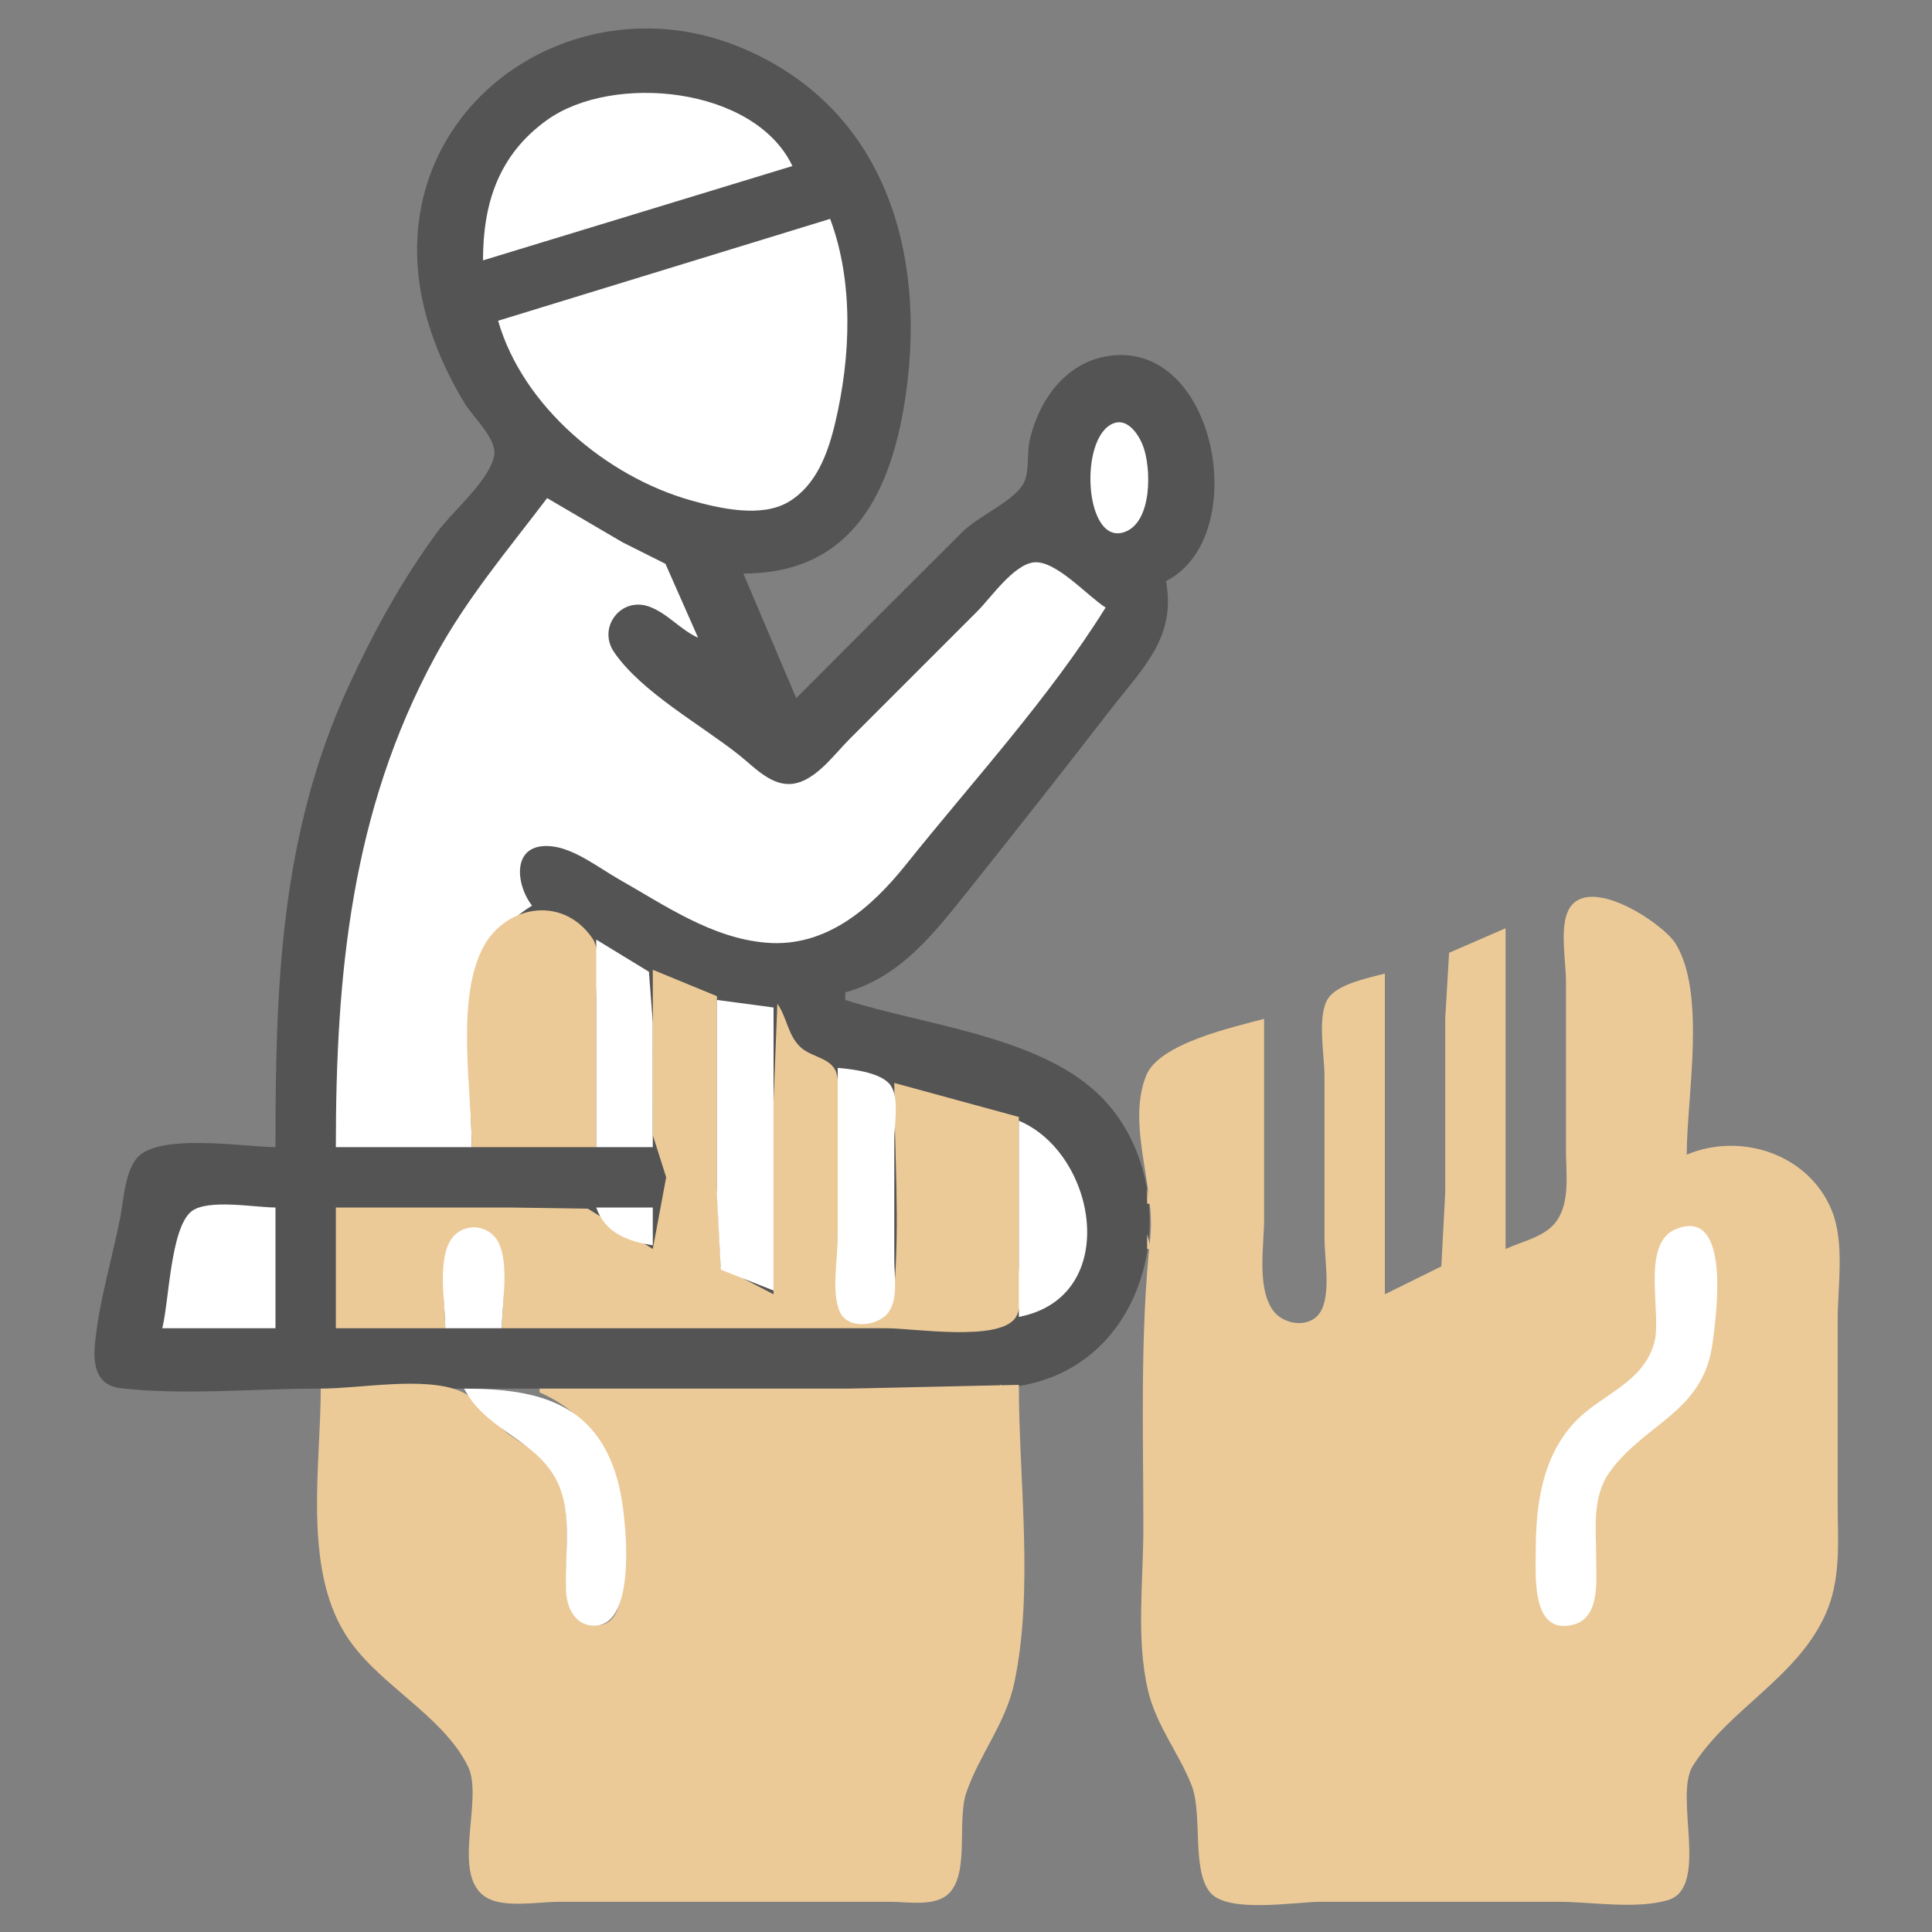 <svg width="60" height="60" viewBox="0 0 60 60" fill="none" xmlns="http://www.w3.org/2000/svg">
    <rect x="0" y="0" width="60" height="60" fill="#808080" stroke="none"/>
    <g clip-path="url(#clip0_18_504)">
        <path d="M8.555 35.625C7.588 35.625 4.841 35.157 4.22 36.003C3.866 36.485 3.841 37.28 3.727 37.852C3.472 39.127 3.077 40.423 2.95 41.719C2.885 42.379 2.982 43.025 3.75 43.112C5.729 43.337 7.852 43.125 9.844 43.125H22.148H28.477C29.691 43.125 31.045 43.251 32.227 42.915C36.069 41.823 36.792 36.485 34.068 33.939C32.173 32.168 28.664 31.827 26.25 31.055V30.82C27.961 30.349 29.012 28.981 30.07 27.656C31.559 25.793 33.035 23.918 34.494 22.031C35.503 20.728 36.535 19.793 36.211 18.047C38.926 16.668 37.769 10.438 34.336 11.07C33.041 11.309 32.23 12.492 31.971 13.711C31.885 14.115 31.985 14.719 31.755 15.068C31.396 15.611 30.378 16.031 29.883 16.524C28.16 18.238 26.445 19.961 24.727 21.68L23.086 17.812C26.49 17.812 27.714 15.247 28.14 12.188C28.753 7.793 27.468 3.384 23.086 1.509C17.933 -0.697 12.161 3.207 13.043 8.906C13.241 10.186 13.769 11.439 14.438 12.539C14.696 12.963 15.468 13.652 15.342 14.18C15.154 14.972 14.064 15.867 13.58 16.523C12.479 18.019 11.591 19.642 10.817 21.328C8.697 25.948 8.555 30.647 8.555 35.625Z" fill="#545454"/>
        <path d="M15 8.086L24.609 5.156C23.431 2.682 19.028 2.267 16.992 3.725C15.483 4.806 15 6.317 15 8.086ZM15.469 9.961C16.236 12.624 18.844 14.799 21.445 15.536C22.334 15.788 23.643 16.093 24.492 15.585C25.36 15.066 25.718 14.059 25.939 13.125C26.42 11.093 26.517 8.769 25.781 6.797L15.469 9.961ZM34.583 13.146C33.49 13.566 33.677 16.941 34.911 16.527C35.795 16.231 35.761 14.515 35.49 13.828C35.356 13.488 35.018 12.978 34.583 13.146ZM16.992 15.469C15.765 17.086 14.487 18.593 13.513 20.391C10.908 25.195 10.43 30.264 10.43 35.625H14.648C14.648 32.961 13.923 29.724 16.523 28.125C16.003 27.456 15.879 26.169 17.109 26.28C17.831 26.345 18.602 26.954 19.219 27.305C20.652 28.119 22.104 29.134 23.789 29.276C25.664 29.436 27.067 28.187 28.148 26.836C30.215 24.253 32.588 21.674 34.336 18.867C33.779 18.52 32.79 17.392 32.109 17.465C31.477 17.532 30.775 18.561 30.352 18.984L26.367 22.969C25.879 23.457 25.257 24.349 24.492 24.349C23.898 24.35 23.4 23.806 22.969 23.461C21.785 22.514 19.929 21.506 19.071 20.253C18.548 19.49 19.281 18.525 20.156 18.837C20.722 19.038 21.129 19.559 21.68 19.805L20.666 17.51L19.336 16.843L16.992 15.469Z" fill="white"/>
        <path d="M46.758 38.789V28.828L45.003 29.59L44.883 31.641V37.031L44.762 39.329L43.008 40.195V30.234C42.514 30.369 41.559 30.552 41.253 30.996C40.893 31.519 41.133 32.782 41.133 33.398V38.438C41.133 39.069 41.318 40.054 41.062 40.639C40.774 41.296 39.84 41.179 39.503 40.651C39.034 39.919 39.258 38.682 39.258 37.852V35.391V31.641C38.3 31.902 35.999 32.398 35.595 33.403C34.982 34.927 35.89 36.867 35.722 38.438C35.402 41.424 35.508 44.447 35.508 47.461C35.508 49.087 35.278 50.911 35.653 52.5C35.908 53.584 36.596 54.416 37.001 55.43C37.361 56.328 36.996 58.083 37.587 58.777C38.141 59.429 40.226 59.062 41.016 59.062H48.398C49.429 59.062 50.8 59.301 51.792 59.012C53.105 58.628 51.976 55.786 52.571 54.844C53.685 53.078 55.789 52.119 56.682 50.156C57.193 49.035 57.07 47.843 57.07 46.641V41.016C57.07 39.961 57.292 38.613 56.897 37.617C56.198 35.856 54.081 35.143 52.383 35.859C52.383 34.071 52.999 30.851 52.032 29.297C51.646 28.678 49.287 27.094 48.703 28.279C48.433 28.828 48.633 29.865 48.633 30.469V35.742C48.633 36.446 48.772 37.354 48.316 37.953C47.962 38.419 47.267 38.551 46.758 38.789ZM14.648 35.625H18.516V30.938C18.516 30.448 18.686 29.558 18.395 29.137C17.438 27.749 15.597 28.14 14.948 29.531C14.17 31.198 14.648 33.819 14.648 35.625Z" fill="#ECCA98"/>
        <path d="M18.516 29.18V35.625H20.273V31.758L20.153 30.179L18.516 29.18Z" fill="white"/>
        <path d="M20.273 30.117L20.28 35.273L20.689 36.562L20.273 38.789L18.257 37.537L15.82 37.5H10.43V41.25H13.828C13.828 40.509 13.463 38.015 14.766 38.141C15.971 38.257 15.586 40.449 15.586 41.25H27.539C28.364 41.25 30.97 41.668 31.52 40.947C31.805 40.573 31.641 39.703 31.641 39.258V34.688L27.773 33.633C27.773 35.756 27.951 37.964 27.767 40.078C27.704 40.794 26.823 41.524 26.203 40.838C25.812 40.405 26.016 39.333 26.016 38.789C26.016 37.075 26.292 35.098 25.998 33.411C25.901 32.852 25.234 32.859 24.87 32.529C24.467 32.163 24.443 31.596 24.141 31.172L24.023 34.219V40.195L22.386 39.343L22.266 36.914V30.938L20.273 30.117Z" fill="#ECCA98"/>
        <path d="M22.266 31.055V37.148L22.386 39.432L24.023 40.078V31.289L22.266 31.055Z" fill="white"/>
        <path d="M26.016 33.164V36.328V38.438C26.016 39.084 25.811 40.155 26.086 40.749C26.344 41.303 27.271 41.185 27.586 40.764C27.899 40.344 27.773 39.633 27.773 39.141V35.391C27.773 34.938 27.935 34.083 27.653 33.699C27.362 33.303 26.468 33.204 26.016 33.164Z" fill="white"/>
        <path d="M31.641 34.805V40.898C34.84 40.279 34.075 35.825 31.641 34.805Z" fill="white"/>
        <path d="M35.625 36.914V37.383H35.742L35.625 36.914Z" fill="#ECCA98"/>
        <path d="M5.039 41.25H8.555V37.5C7.934 37.5 6.445 37.224 5.946 37.62C5.291 38.14 5.249 40.439 5.039 41.25ZM18.516 37.5C18.785 38.284 19.498 38.556 20.273 38.672V37.5H18.516ZM13.828 41.25H15.586C15.586 40.503 15.831 39.228 15.466 38.562C15.139 37.966 14.29 37.97 13.966 38.562C13.592 39.245 13.828 40.488 13.828 41.25ZM52.044 38.173C50.931 38.632 51.632 40.815 51.37 41.719C51.005 42.983 49.698 43.306 48.889 44.184C47.886 45.274 47.696 46.744 47.695 48.164C47.695 48.928 47.55 50.794 48.862 50.455C49.706 50.237 49.57 49.059 49.57 48.398C49.57 47.478 49.428 46.493 49.997 45.704C51.085 44.193 52.898 43.867 53.184 41.719C53.289 40.937 53.791 37.453 52.044 38.173Z" fill="white"/>
        <path d="M35.625 38.32V38.789H35.742L35.625 38.32Z" fill="#ECCA98"/>
        <path d="M31.055 43.008V43.125H31.406L31.055 43.008Z" fill="#ECCA98"/>
        <path d="M16.758 43.125V43.242C18.786 44.129 19.336 46.017 19.336 48.047C19.336 48.696 19.538 50.795 18.283 50.43C17.696 50.26 17.586 49.62 17.579 49.102C17.563 47.983 17.783 46.711 17.184 45.705C16.856 45.155 16.319 44.918 15.82 44.556C15.297 44.177 14.873 43.438 14.277 43.196C13.157 42.739 11.17 43.125 9.961 43.125C9.961 45.502 9.41 48.634 10.719 50.742C11.683 52.296 13.717 53.223 14.528 54.844C15.045 55.877 13.955 58.281 15.13 58.942C15.689 59.257 16.719 59.062 17.344 59.062H22.734H27.656C28.204 59.062 29.06 59.225 29.48 58.791C30.112 58.139 29.713 56.527 30.012 55.664C30.424 54.474 31.231 53.523 31.499 52.266C32.113 49.377 31.641 45.959 31.641 43.008L26.367 43.125H16.758Z" fill="#ECCA98"/>
        <path d="M14.414 43.125C15.041 44.333 16.4 44.644 17.127 45.705C17.866 46.784 17.507 48.23 17.583 49.453C17.617 49.985 17.902 50.526 18.516 50.484C19.814 50.394 19.442 47.055 19.231 46.172C18.61 43.581 16.743 43.125 14.414 43.125Z" fill="white"/>
    </g>
    <defs>
        <clipPath id="clip0_18_504">
            <rect width="60" height="60" fill="white"/>
        </clipPath>
    </defs>
</svg>